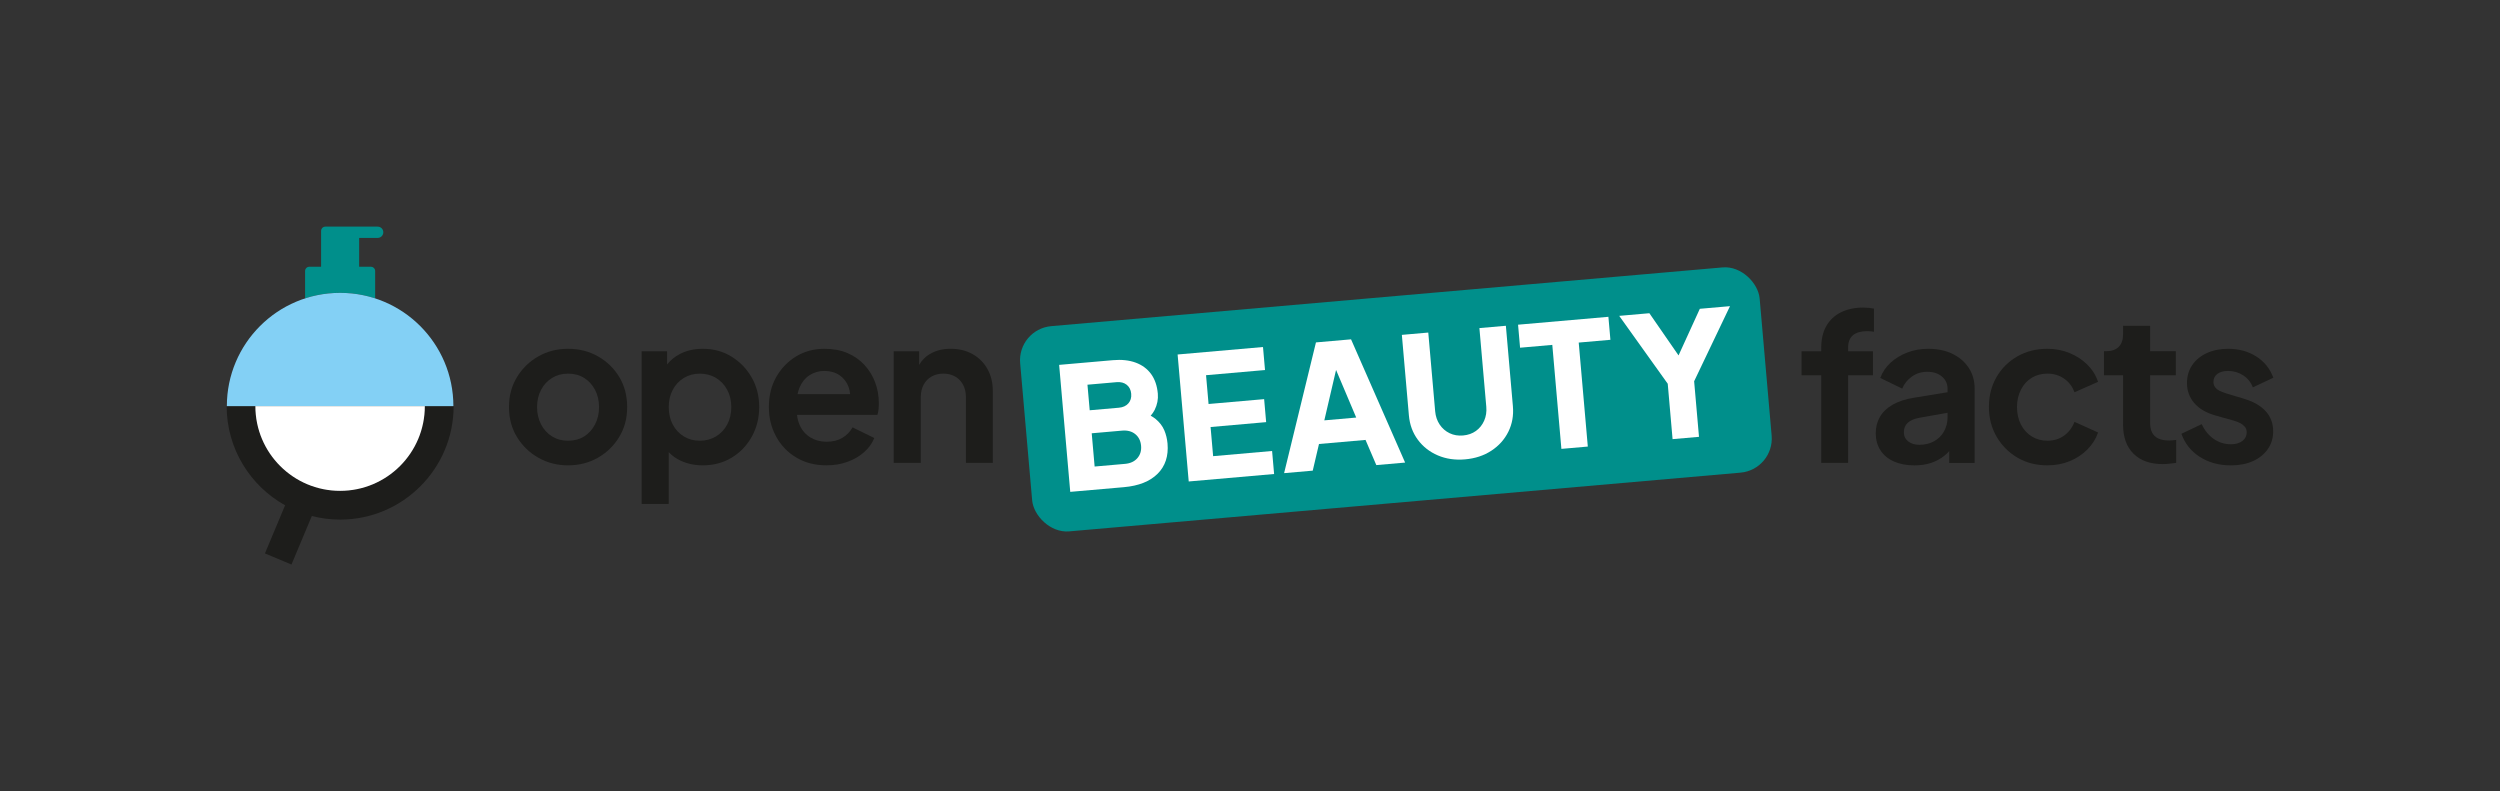 <?xml version="1.0" encoding="UTF-8"?><svg id="a" xmlns="http://www.w3.org/2000/svg" viewBox="0 0 1080.64 342"><rect x="0" y="0" width="1080.64" height="342" fill="#333333" stroke="none"/><defs><style>.b{fill:none;}.c{fill:#008f8b;}.d{fill:#fff;}.e{fill:#83d0f5;}.f{fill:#1d1d1b;}</style></defs><rect class="b" y="0" width="1080.64" height="342"/><g><g><path class="f" d="M805.51,132.94c-3.73,0-6.96,.68-9.71,2.04-2.75,1.36-4.86,3.33-6.34,5.9-1.48,2.57-2.22,5.72-2.22,9.45v1.51h-8.51v10.38h8.51v37.87h11.62v-37.87h10.73v-10.38h-10.73v-1.51c0-2.48,.71-4.3,2.13-5.45,1.42-1.15,3.43-1.73,6.03-1.73,.41,0,.87,.02,1.37,.04,.5,.03,1.05,.1,1.64,.22v-10.02c-.59-.12-1.32-.22-2.17-.31-.86-.09-1.64-.13-2.35-.13Z"/><path class="f" d="M843.98,152.94c-3.02-1.45-6.51-2.17-10.47-2.17-3.25,0-6.27,.53-9.05,1.6-2.78,1.06-5.19,2.53-7.23,4.39-2.04,1.86-3.53,4.07-4.48,6.61l9.49,4.61c.89-2.13,2.29-3.87,4.21-5.23,1.92-1.36,4.12-2.04,6.61-2.04,2.66,0,4.79,.7,6.39,2.08,1.6,1.39,2.39,3.12,2.39,5.19v1.56l-14.28,2.34c-3.79,.59-6.92,1.6-9.4,3.02-2.48,1.42-4.33,3.18-5.54,5.28-1.21,2.1-1.82,4.48-1.82,7.14s.68,5.22,2.04,7.32c1.36,2.1,3.3,3.71,5.81,4.83,2.51,1.12,5.45,1.69,8.83,1.69,2.66,0,5.07-.35,7.23-1.06,2.16-.71,4.11-1.77,5.85-3.19,.71-.58,1.37-1.22,2-1.89v5.09h11v-32.11c0-3.37-.84-6.36-2.53-8.96-1.69-2.6-4.04-4.63-7.05-6.08Zm-3.64,33.48c-1.01,1.83-2.44,3.27-4.3,4.3-1.86,1.04-4.01,1.55-6.43,1.55-1.89,0-3.47-.49-4.75-1.46-1.27-.98-1.91-2.29-1.91-3.95s.56-3.09,1.69-4.12c1.12-1.03,2.84-1.76,5.14-2.17l12.06-2.14v2.05c0,2.13-.5,4.11-1.51,5.94Z"/><path class="f" d="M878.2,163.32c1.98-1.21,4.24-1.82,6.79-1.82,2.72,0,5.13,.72,7.23,2.17,2.1,1.45,3.59,3.41,4.48,5.9l10.2-4.52c-.95-2.84-2.5-5.32-4.66-7.45-2.16-2.13-4.72-3.8-7.67-5.01-2.96-1.21-6.15-1.82-9.58-1.82-4.85,0-9.18,1.09-12.99,3.28-3.81,2.19-6.82,5.17-9,8.96-2.19,3.78-3.28,8.07-3.28,12.86s1.11,9.09,3.33,12.9c2.22,3.81,5.22,6.83,9,9.05,3.78,2.22,8.1,3.33,12.95,3.33,3.49,0,6.71-.61,9.67-1.82,2.96-1.21,5.5-2.9,7.63-5.06,2.13-2.16,3.67-4.6,4.61-7.32l-10.2-4.61c-.95,2.48-2.44,4.46-4.48,5.94-2.04,1.48-4.45,2.22-7.23,2.22-2.54,0-4.81-.62-6.79-1.86-1.98-1.24-3.53-2.96-4.66-5.14-1.12-2.19-1.69-4.7-1.69-7.54s.56-5.28,1.69-7.49c1.12-2.22,2.67-3.93,4.66-5.14Z"/><path class="f" d="M937.57,190.41c-1.89,0-3.45-.3-4.66-.89-1.21-.59-2.1-1.45-2.66-2.57-.56-1.12-.84-2.48-.84-4.08v-20.67h11.09v-10.38h-11.09v-11h-11.71v3.73c0,2.37-.64,4.17-1.91,5.41-1.27,1.24-3.09,1.86-5.45,1.86h-.89v10.38h8.25v21.29c0,5.44,1.51,9.65,4.52,12.64,3.02,2.99,7.24,4.48,12.68,4.48,.89,0,1.86-.06,2.93-.18,1.06-.12,2.01-.24,2.84-.35v-9.93c-.53,.06-1.08,.12-1.64,.18-.56,.06-1.05,.09-1.46,.09Z"/><path class="f" d="M970.17,172.41l-7.72-2.31c-1.12-.35-2.11-.74-2.97-1.15-.86-.41-1.52-.94-2-1.6-.47-.65-.71-1.39-.71-2.22,0-1.48,.56-2.65,1.69-3.5,1.12-.86,2.66-1.29,4.61-1.29,2.42,0,4.61,.64,6.56,1.91,1.95,1.27,3.34,3,4.17,5.19l8.87-4.17c-1.48-3.96-3.96-7.04-7.45-9.22-3.49-2.19-7.51-3.28-12.06-3.28-3.49,0-6.58,.62-9.27,1.86-2.69,1.24-4.79,2.97-6.3,5.19-1.51,2.22-2.26,4.8-2.26,7.76,0,3.31,1.05,6.19,3.15,8.65,2.1,2.45,5.16,4.24,9.18,5.37l7.89,2.22c1.06,.3,2.01,.67,2.84,1.11,.83,.44,1.49,.98,2,1.6,.5,.62,.75,1.41,.75,2.35,0,1.54-.62,2.78-1.86,3.73-1.24,.95-2.9,1.42-4.97,1.42-2.72,0-5.19-.77-7.41-2.31-2.22-1.54-3.95-3.67-5.19-6.39l-8.78,4.17c1.48,4.2,4.12,7.53,7.94,9.98,3.81,2.45,8.29,3.68,13.44,3.68,3.67,0,6.86-.62,9.58-1.86,2.72-1.24,4.85-2.97,6.39-5.19,1.54-2.22,2.31-4.77,2.31-7.67,0-3.43-1.08-6.33-3.24-8.69-2.16-2.36-5.22-4.14-9.18-5.32Z"/></g><g><path class="f" d="M258.5,154.05c-3.84-2.19-8.16-3.28-12.95-3.28s-9.02,1.09-12.86,3.28c-3.84,2.19-6.92,5.17-9.22,8.96-2.31,3.78-3.46,8.1-3.46,12.95s1.15,9.17,3.46,12.95c2.31,3.78,5.39,6.77,9.27,8.96,3.87,2.19,8.14,3.28,12.82,3.28s9.02-1.09,12.86-3.28c3.84-2.19,6.92-5.17,9.22-8.96,2.31-3.78,3.46-8.1,3.46-12.95s-1.14-9.24-3.41-12.99c-2.28-3.75-5.34-6.73-9.18-8.91Zm-1.29,29.4c-1.15,2.22-2.72,3.95-4.7,5.19-1.98,1.24-4.3,1.86-6.96,1.86s-4.91-.62-6.92-1.86c-2.01-1.24-3.59-2.97-4.75-5.19-1.15-2.22-1.73-4.71-1.73-7.49s.58-5.26,1.73-7.45c1.15-2.19,2.73-3.9,4.75-5.14,2.01-1.24,4.32-1.86,6.92-1.86s4.98,.62,6.96,1.86c1.98,1.24,3.55,2.96,4.7,5.14,1.15,2.19,1.73,4.67,1.73,7.45s-.58,5.28-1.73,7.49Z"/><path class="f" d="M316.2,154.14c-3.67-2.25-7.78-3.37-12.33-3.37-3.72,0-7.01,.72-9.84,2.17-2.27,1.16-4.16,2.7-5.68,4.6v-5.71h-11v65.99h11.71v-22.37c1.42,1.51,3.12,2.74,5.1,3.66,2.93,1.36,6.13,2.04,9.62,2.04,4.67,0,8.84-1.11,12.51-3.33,3.67-2.22,6.56-5.25,8.69-9.09,2.13-3.84,3.19-8.1,3.19-12.77s-1.08-8.99-3.24-12.77c-2.16-3.78-5.07-6.8-8.74-9.05Zm-1.86,29.36c-1.18,2.19-2.79,3.9-4.83,5.14-2.04,1.24-4.39,1.86-7.05,1.86s-4.83-.62-6.87-1.86c-2.04-1.24-3.64-2.96-4.79-5.14-1.15-2.19-1.73-4.7-1.73-7.54s.58-5.26,1.73-7.45c1.15-2.19,2.75-3.9,4.79-5.14,2.04-1.24,4.33-1.86,6.87-1.86s5.01,.62,7.05,1.86,3.65,2.96,4.83,5.14c1.18,2.19,1.77,4.67,1.77,7.45s-.59,5.35-1.77,7.54Z"/><path class="f" d="M373.68,157.77c-2.01-2.19-4.45-3.9-7.32-5.14-2.87-1.24-6.19-1.86-9.98-1.86-4.55,0-8.63,1.09-12.24,3.28-3.61,2.19-6.47,5.16-8.6,8.91-2.13,3.76-3.19,8.06-3.19,12.9s1.03,8.93,3.1,12.77c2.07,3.84,4.98,6.89,8.74,9.14,3.75,2.25,8.12,3.37,13.08,3.37,3.25,0,6.27-.5,9.05-1.51,2.78-1,5.17-2.39,7.18-4.17,2.01-1.77,3.49-3.81,4.43-6.12l-9.4-4.61c-1.06,1.89-2.53,3.4-4.39,4.52-1.86,1.12-4.12,1.69-6.79,1.69s-5.01-.62-7.05-1.86c-2.04-1.24-3.58-3-4.61-5.28-.62-1.37-1.01-2.86-1.17-4.48h34.74c.24-.71,.4-1.49,.49-2.35,.09-.86,.13-1.73,.13-2.62,0-3.25-.53-6.28-1.6-9.09-1.06-2.81-2.6-5.31-4.61-7.49Zm-28.92,12.59c.2-1.02,.48-1.96,.85-2.84,.98-2.31,2.41-4.08,4.3-5.32,1.89-1.24,4.05-1.86,6.47-1.86s4.71,.62,6.52,1.86c1.8,1.24,3.1,2.93,3.9,5.06,.36,.97,.58,2.01,.65,3.1h-22.7Z"/><path class="f" d="M420.41,153.07c-2.75-1.54-5.9-2.31-9.45-2.31s-6.43,.75-9,2.26c-1.99,1.16-3.53,2.75-4.66,4.74v-5.93h-11v48.25h11.71v-28.29c0-2.13,.41-3.96,1.24-5.5,.83-1.54,1.98-2.72,3.46-3.55,1.48-.83,3.16-1.24,5.06-1.24s3.58,.41,5.06,1.24c1.48,.83,2.63,2.01,3.46,3.55,.83,1.54,1.24,3.37,1.24,5.5v28.29h11.62v-31.04c0-3.61-.77-6.79-2.31-9.53-1.54-2.75-3.68-4.89-6.43-6.43Z"/></g><g><rect class="c" x="442.95" y="128.12" width="320.87" height="89.05" rx="14.79" ry="14.79" transform="translate(-12.75 53.24) rotate(-5)"/><g><path class="d" d="M503.27,185.99c-.75-1.79-1.98-3.4-3.69-4.84-.63-.53-1.38-1.01-2.19-1.46,.68-.79,1.27-1.6,1.7-2.46,1.14-2.3,1.6-4.66,1.39-7.06-.3-3.39-1.26-6.21-2.89-8.47-1.64-2.26-3.86-3.91-6.67-4.95-2.81-1.04-6.11-1.4-9.89-1.06l-23.21,2.03,4.8,54.89,23.21-2.03c6.38-.56,11.24-2.49,14.56-5.8,3.32-3.31,4.75-7.67,4.28-13.07-.18-2.01-.64-3.92-1.39-5.71Zm-33.2-19.7l12.6-1.1c1.77-.15,3.22,.23,4.37,1.14,1.14,.92,1.79,2.21,1.93,3.88,.15,1.67-.26,3.06-1.23,4.15-.97,1.1-2.34,1.73-4.11,1.88l-12.6,1.1-.97-11.05Zm21.56,31.75c-1.26,1.45-3.04,2.27-5.35,2.47l-13.12,1.15-1.26-14.37,13.12-1.15c2.31-.2,4.21,.3,5.7,1.51,1.49,1.21,2.33,2.89,2.52,5.05,.18,2.11-.35,3.89-1.61,5.34Z"/><polygon class="d" points="524.38 197.18 523.28 184.58 547.3 182.47 546.43 172.53 522.41 174.63 521.32 162.18 546.81 159.95 545.94 150 509.03 153.23 513.83 208.12 550.74 204.89 549.87 194.94 524.38 197.18"/><path class="d" d="M568.83,148l-13.77,56.52,12.38-1.08,2.7-11.52,20.12-1.76,4.66,10.88,12.45-1.09-23.37-53.27-15.18,1.33Zm3.62,33.69l5.07-21.78,8.71,20.58-13.78,1.21Z"/><path class="d" d="M650.9,140.82l-11.42,1,2.98,34.04c.19,2.16-.12,4.16-.92,5.98-.81,1.83-1.99,3.31-3.55,4.43-1.56,1.13-3.42,1.78-5.58,1.97-2.11,.18-4.05-.14-5.8-.98-1.75-.84-3.19-2.08-4.3-3.74-1.11-1.66-1.76-3.57-1.95-5.73l-2.98-34.04-11.42,1,3.04,34.78c.35,4.03,1.64,7.54,3.86,10.54,2.22,3,5.1,5.26,8.65,6.78,3.55,1.52,7.48,2.09,11.81,1.71,4.32-.38,8.1-1.62,11.33-3.74,3.23-2.11,5.68-4.84,7.34-8.18,1.66-3.34,2.32-7.02,1.97-11.05l-3.04-34.78Z"/><polygon class="d" points="695.24 136.94 656.19 140.35 657.06 150.3 670.99 149.08 674.92 194.03 686.34 193.03 682.41 148.08 696.11 146.88 695.24 136.94"/><polygon class="d" points="747.8 132.34 734.76 133.48 725.56 153.63 712.95 135.39 699.91 136.53 720.89 165.88 722.98 189.82 734.4 188.82 732.3 164.8 747.8 132.34"/></g></g><g><path class="c" d="M147.02,126.59c5.29,0,10.38,.85,15.15,2.4v-11.83c0-1.02-.83-1.85-1.85-1.85h-5.07v-12.47h8c1.35,0,2.44-1.09,2.44-2.44s-1.09-2.44-2.44-2.44h-22.6c-1.02,0-1.85,.83-1.85,1.85v15.49h-5.07c-1.02,0-1.85,.83-1.85,1.85v11.83c4.77-1.55,9.86-2.4,15.15-2.4Z"/><path class="f" d="M123.23,218.42l-8.71,20.8,11.47,4.81,8.79-20.98c3.92,1.01,8.02,1.55,12.25,1.55,27.05,0,49.05-22,49.05-49.05h-12.43c0,20.19-16.43,36.62-36.62,36.62s-36.62-16.43-36.62-36.62h-12.43c0,18.42,10.21,34.49,25.26,42.87Z"/><path class="e" d="M98.06,175.55c0-27.04,21.92-48.96,48.96-48.96s48.96,21.92,48.96,48.96H98.06Z"/><path class="d" d="M183.63,175.55c0,20.22-16.39,36.62-36.62,36.62-20.22,0-36.62-16.39-36.62-36.62h73.23Z"/></g></g></svg>